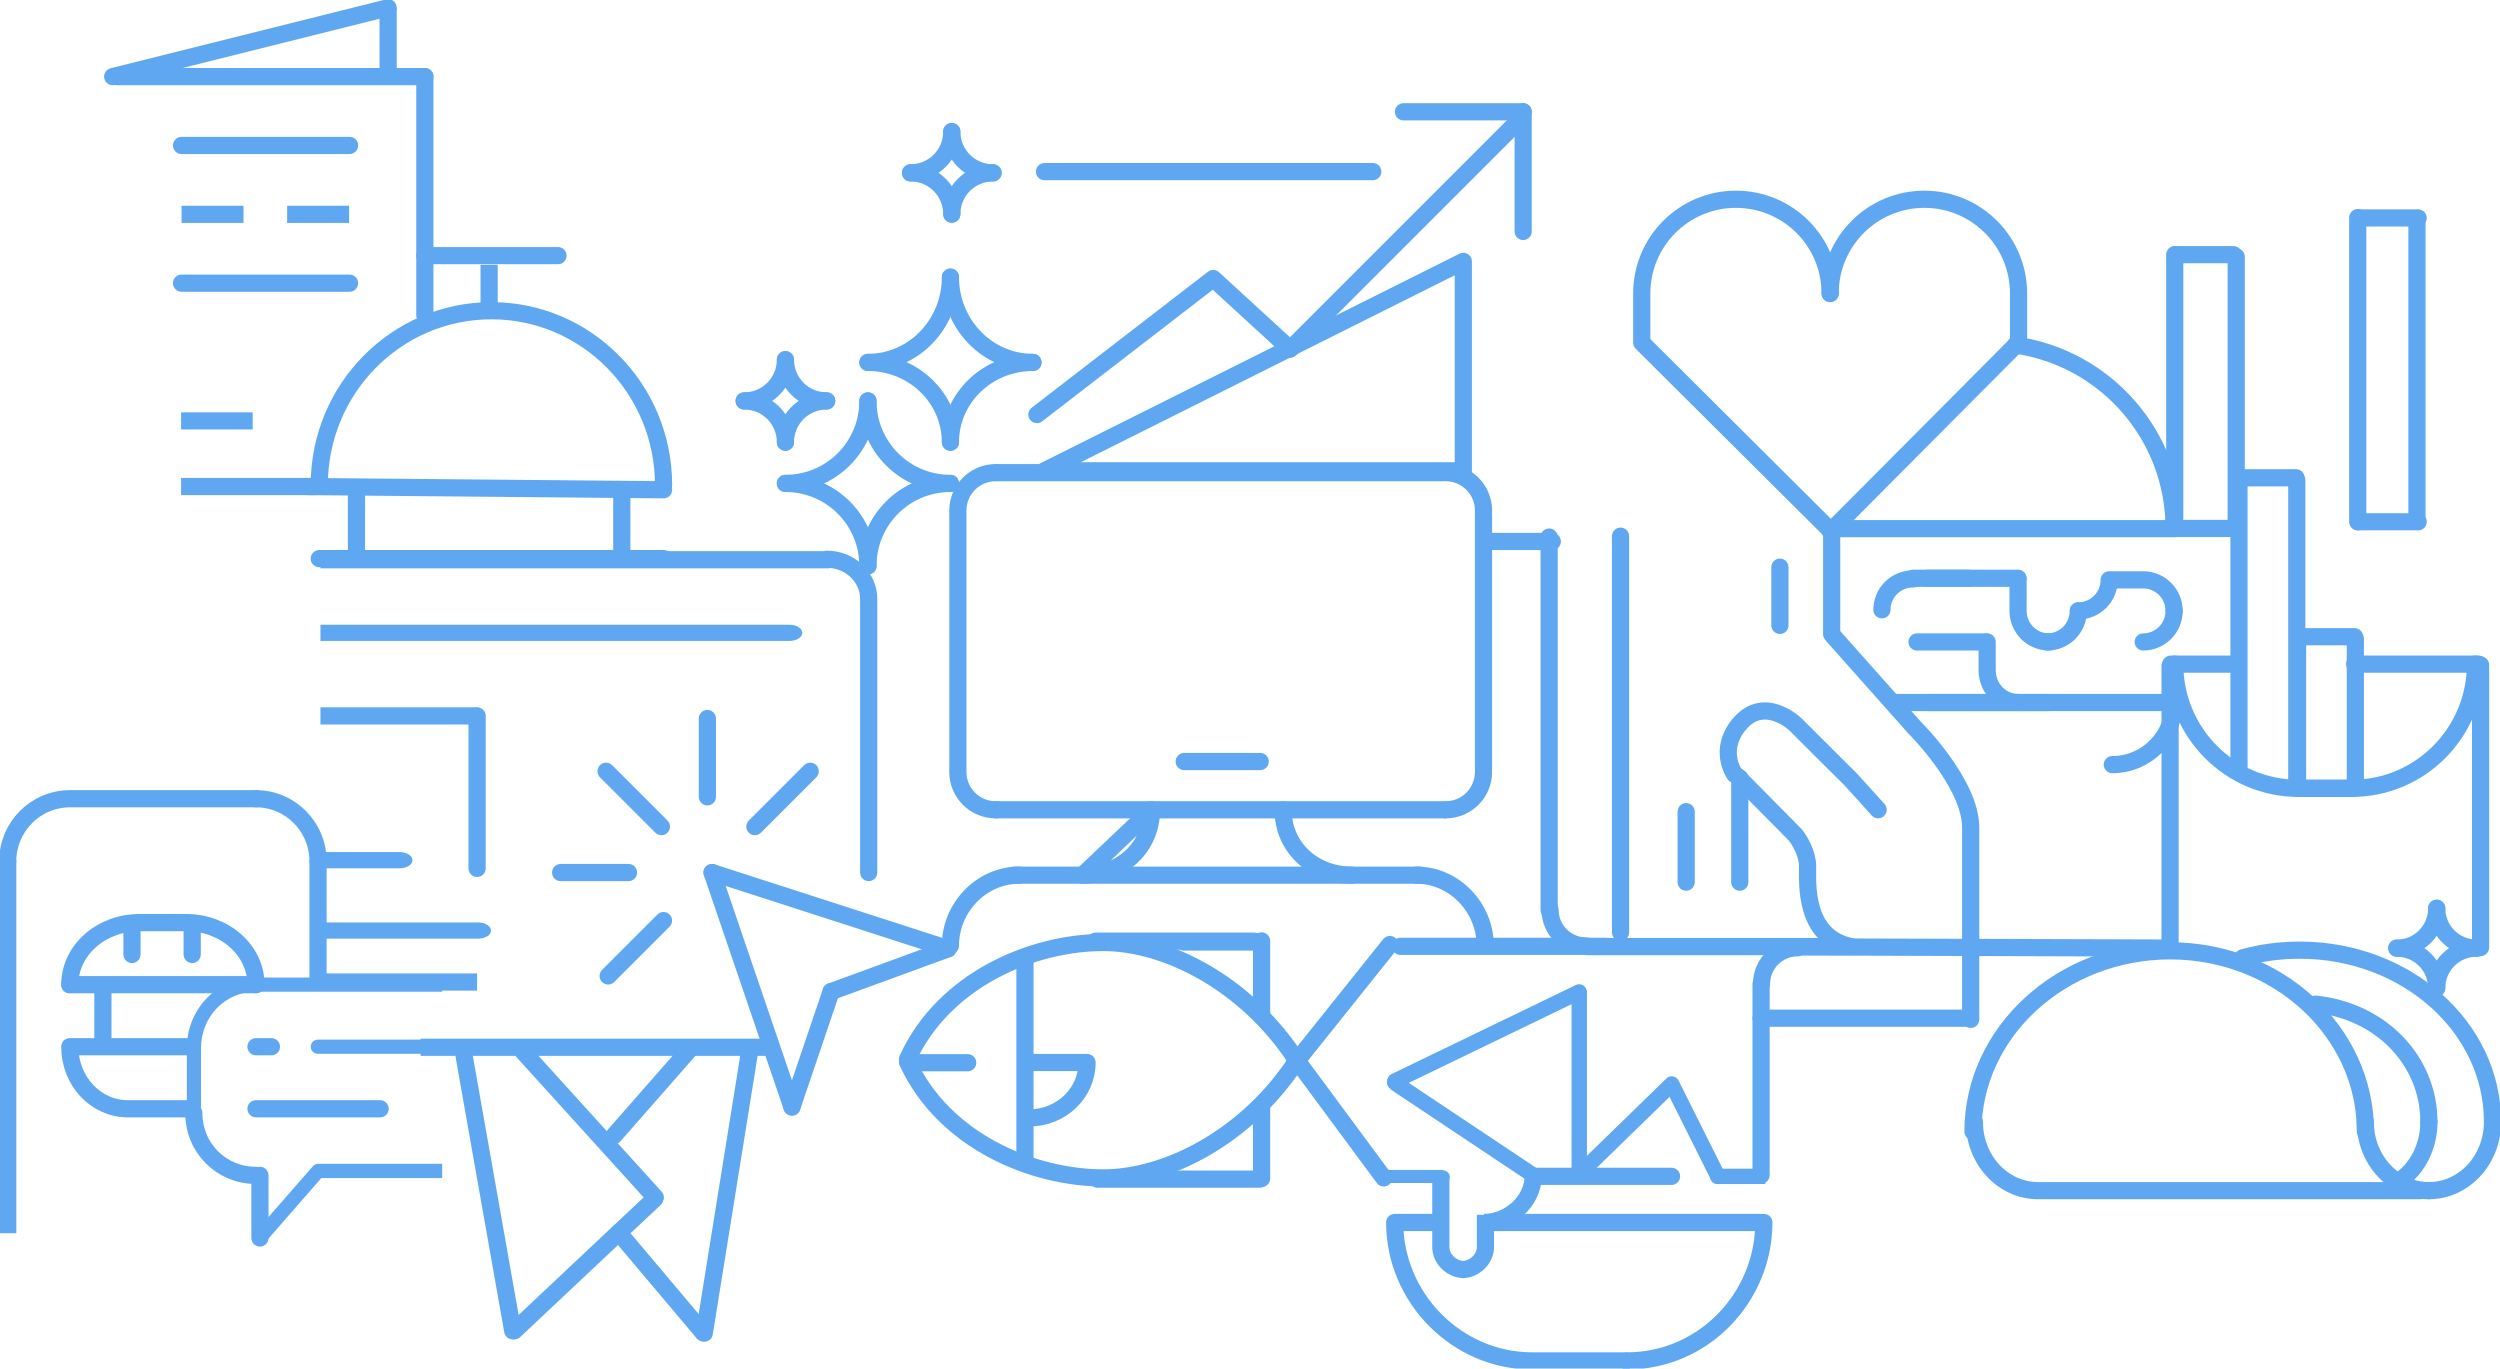 <svg width="800" height="438" viewBox="0 0 800 438" fill="none" xmlns="http://www.w3.org/2000/svg">
<g clip-path="url(#clip0_6284_27572)">
<path d="M585.649 93.909C585.649 77.26 572.153 63.765 555.504 63.765C538.856 63.765 525.36 77.26 525.36 93.909V108.401" stroke="#5FA8F1" stroke-width="5.5" stroke-linecap="round"/>
<path d="M585.649 93.909C585.649 77.26 599.145 63.764 615.793 63.764C632.441 63.764 645.937 77.26 645.937 93.909V108.594" stroke="#5FA8F1" stroke-width="5.5" stroke-linecap="round"/>
<path d="M525.36 109.642L585.648 169.654" stroke="#5FA8F1" stroke-width="5.5" stroke-linecap="round"/>
<path d="M645.858 109.642L585.706 170.072" stroke="#5FA8F1" stroke-width="5.5" stroke-linecap="round"/>
<path d="M734.971 153.635V250.28" stroke="#5FA8F1" stroke-width="5.5" stroke-linecap="round" stroke-linejoin="round"/>
<path d="M754.479 69.653V166.991" stroke="#5FA8F1" stroke-width="5.5" stroke-linecap="round" stroke-linejoin="round"/>
<path d="M695.917 81.498V166.656" stroke="#5FA8F1" stroke-width="5.5" stroke-linecap="round" stroke-linejoin="round"/>
<path d="M715.586 82.167V166.655" stroke="#5FA8F1" stroke-width="5.5" stroke-linecap="round" stroke-linejoin="round"/>
<path d="M773.423 70.404V166.656" stroke="#5FA8F1" stroke-width="5.5" stroke-linecap="round" stroke-linejoin="round"/>
<path d="M716.479 245.808V152.89H734.723" stroke="#5FA8F1" stroke-width="5.5" stroke-linecap="round" stroke-linejoin="round"/>
<path d="M753.712 204.505V252.065" stroke="#5FA8F1" stroke-width="5.5" stroke-linecap="round" stroke-linejoin="round"/>
<path d="M735.222 252.054V203.759H753.465" stroke="#5FA8F1" stroke-width="5.5" stroke-linecap="round" stroke-linejoin="round"/>
<path d="M695.176 169.114H713.717" stroke="#5FA8F1" stroke-width="5.5" stroke-linecap="round" stroke-linejoin="round"/>
<path d="M696.158 81.498H705.428H714.698" stroke="#5FA8F1" stroke-width="5.5" stroke-linecap="round" stroke-linejoin="round"/>
<path d="M586.477 169.164H695.714C695.714 139.16 673.662 114.553 644.958 110.417" stroke="#5FA8F1" stroke-width="5.5" stroke-linecap="round" stroke-linejoin="round"/>
<path d="M773.811 69.734H754.75M773.811 166.965H754.75H773.811Z" stroke="#5FA8F1" stroke-width="5.5" stroke-linecap="round" stroke-linejoin="round"/>
<path d="M714.699 212.516H694.675" stroke="#5FA8F1" stroke-width="5.5" stroke-linecap="round" stroke-linejoin="round"/>
<path d="M694.428 213.013V304.031" stroke="#5FA8F1" stroke-width="5.5" stroke-linecap="round" stroke-linejoin="round"/>
<path d="M793.78 212.791V303.212" stroke="#5FA8F1" stroke-width="5.5" stroke-linecap="round" stroke-linejoin="round"/>
<path d="M675.936 244.678C686.859 244.678 695.714 235.78 695.714 224.803H617.101" stroke="#5FA8F1" stroke-width="5.5" stroke-linecap="round" stroke-linejoin="round"/>
<path d="M655.663 224.803H605.746" stroke="#5FA8F1" stroke-width="5.5" stroke-linecap="round" stroke-linejoin="round"/>
<path d="M645.777 185.052H616.854" stroke="#5FA8F1" stroke-width="5.5" stroke-linecap="round" stroke-linejoin="round"/>
<path d="M612.238 185.052H629.928" stroke="#5FA8F1" stroke-width="5.5" stroke-linecap="round" stroke-linejoin="round"/>
<path d="M635.355 205.424H613.451" stroke="#5FA8F1" stroke-width="5.5" stroke-linecap="round" stroke-linejoin="round"/>
<path d="M685.825 205.424C691.287 205.424 695.714 200.974 695.714 195.486" stroke="#5FA8F1" stroke-width="5.5" stroke-linecap="round"/>
<path d="M695.917 212.516C695.917 234.469 713.626 252.266 735.47 252.266H752.922" stroke="#5FA8F1" stroke-width="5.5" stroke-linecap="round"/>
<path d="M792.149 212.516C792.149 234.469 774.441 252.266 752.596 252.266H735.145" stroke="#5FA8F1" stroke-width="5.5" stroke-linecap="round"/>
<path d="M674.946 185.549C674.946 191.038 670.519 195.486 665.057 195.486" stroke="#5FA8F1" stroke-width="5.5" stroke-linecap="round"/>
<path d="M695.714 195.486C695.714 189.998 691.286 185.549 685.825 185.549H676.184" stroke="#5FA8F1" stroke-width="5.5" stroke-linecap="round"/>
<path d="M665.06 195.486C665.06 200.975 660.633 205.424 655.171 205.424" stroke="#5FA8F1" stroke-width="5.5" stroke-linecap="round"/>
<path d="M612.154 185.248C606.665 185.248 602.216 189.675 602.216 195.137" stroke="#5FA8F1" stroke-width="5.5" stroke-linecap="round"/>
<path d="M655.666 205.424C650.205 205.424 645.777 200.975 645.777 195.486V185.3" stroke="#5FA8F1" stroke-width="5.5" stroke-linecap="round"/>
<path d="M645.777 224.803C640.317 224.803 635.889 220.18 635.889 214.478V205.424" stroke="#5FA8F1" stroke-width="5.5" stroke-linecap="round"/>
<path d="M793.122 212.516H753.493" stroke="#5FA8F1" stroke-width="5.5" stroke-linecap="round" stroke-linejoin="round"/>
<path d="M756.891 359.016C756.891 371.159 766.004 381.003 777.246 381.003" stroke="#5FA8F1" stroke-width="5.5" stroke-linecap="round" stroke-linejoin="round"/>
<path d="M631.808 359.016C631.808 371.159 640.921 381.003 652.163 381.003H774.338" stroke="#5FA8F1" stroke-width="5.5" stroke-linecap="round" stroke-linejoin="round"/>
<path d="M777.248 381.003C788.49 381.003 797.603 371.159 797.603 359.016" stroke="#5FA8F1" stroke-width="5.5" stroke-linecap="round" stroke-linejoin="round"/>
<path d="M777.246 359.016C777.246 367.024 773.479 374.031 767.852 377.862" stroke="#5FA8F1" stroke-width="5.5" stroke-linecap="round" stroke-linejoin="round"/>
<path d="M631.356 362.091C631.356 330.155 659.878 304.266 694.413 304.266C728.949 304.266 756.945 330.155 756.945 362.091" stroke="#5FA8F1" stroke-width="5.5" stroke-linecap="round" stroke-linejoin="round"/>
<path d="M777.246 359.016C777.246 339.589 762.139 323.571 740.971 321.325" stroke="#5FA8F1" stroke-width="5.5" stroke-linecap="round" stroke-linejoin="round"/>
<path d="M797.603 359.016C797.603 328.659 769.976 304.05 735.897 304.05C729.58 304.05 723.486 304.895 717.747 306.465" stroke="#5FA8F1" stroke-width="5.5" stroke-linecap="round" stroke-linejoin="round"/>
<path d="M555.879 248.338L574.497 267.164C575.81 268.793 578.436 273.094 578.436 277.258C578.436 282.464 577.221 299.952 592.433 302.92H507.871M586.132 202.91V169.901V202.91ZM495.725 171.861V291.14V171.861Z" stroke="#5FA8F1" stroke-width="5.5" stroke-linecap="round" stroke-linejoin="round"/>
<path d="M586.628 203.545L612.684 232.854C612.684 232.854 630.62 250.652 630.62 264.822C630.62 282.701 630.62 326.201 630.62 326.201" stroke="#5FA8F1" stroke-width="5.5" stroke-linecap="round" stroke-linejoin="round"/>
<path d="M555.075 247.767C555.075 247.767 549.625 240.062 556.562 231.765C564.556 222.203 574.498 231.765 574.498 231.765L592.435 249.644L600.995 259.107" stroke="#5FA8F1" stroke-width="5.5" stroke-linecap="round" stroke-linejoin="round"/>
<path d="M507.583 302.708C501.194 302.708 496.015 297.528 496.015 291.14" stroke="#5FA8F1" stroke-width="5.5" stroke-miterlimit="10" stroke-linecap="round" stroke-linejoin="round"/>
<path d="M563.689 314.854C563.689 308.465 568.868 303.286 575.257 303.286" stroke="#5FA8F1" stroke-width="5.5" stroke-miterlimit="10" stroke-linecap="round" stroke-linejoin="round"/>
<path d="M518.572 171.572V298.37" stroke="#5FA8F1" stroke-width="5.5" stroke-miterlimit="10" stroke-linecap="round" stroke-linejoin="round"/>
<path d="M539.57 259.73V282.287" stroke="#5FA8F1" stroke-width="5.5" stroke-miterlimit="10" stroke-linecap="round" stroke-linejoin="round"/>
<path d="M556.728 248.946V282.287" stroke="#5FA8F1" stroke-width="5.5" stroke-miterlimit="10" stroke-linecap="round" stroke-linejoin="round"/>
<path d="M569.57 181.489V200.125" stroke="#5FA8F1" stroke-width="5.5" stroke-miterlimit="10" stroke-linecap="round" stroke-linejoin="round"/>
<path d="M563.541 314.933V376.051" stroke="#5FA8F1" stroke-width="5.5" stroke-linecap="round" stroke-linejoin="round"/>
<path d="M563.541 325.818H629.682" stroke="#5FA8F1" stroke-width="5.5" stroke-linecap="round" stroke-linejoin="round"/>
<path d="M574.388 302.996L693.972 303.384" stroke="#5FA8F1" stroke-width="5.5" stroke-linecap="round" stroke-linejoin="round"/>
<path d="M324.446 280.054H454.354" stroke="#5FA8F1" stroke-width="5.5" stroke-linecap="round" stroke-linejoin="round"/>
<path d="M474.721 163.358C474.721 156.67 469.299 151.248 462.61 151.248" stroke="#5FA8F1" stroke-width="5.5" stroke-linecap="round" stroke-linejoin="round"/>
<path d="M306.519 163.358C306.519 156.67 311.941 151.248 318.629 151.248" stroke="#5FA8F1" stroke-width="5.5" stroke-linecap="round" stroke-linejoin="round"/>
<path d="M462.61 259.137C469.299 259.137 474.721 253.716 474.721 247.027" stroke="#5FA8F1" stroke-width="5.5" stroke-linecap="round" stroke-linejoin="round"/>
<path d="M318.629 259.137C311.941 259.137 306.519 253.716 306.519 247.027" stroke="#5FA8F1" stroke-width="5.5" stroke-linecap="round" stroke-linejoin="round"/>
<path d="M319.02 151.248H461.508" stroke="#5FA8F1" stroke-width="5.5" stroke-linecap="round" stroke-linejoin="round"/>
<path d="M318.745 259.137H462.336" stroke="#5FA8F1" stroke-width="5.5" stroke-linecap="round" stroke-linejoin="round"/>
<path d="M475.273 302.624C475.273 290.464 465.414 280.054 453.254 280.054" stroke="#5FA8F1" stroke-width="5.5" stroke-linecap="round" stroke-linejoin="round"/>
<path d="M304.129 302.624C304.129 290.464 313.987 280.054 326.147 280.054" stroke="#5FA8F1" stroke-width="5.5" stroke-linecap="round" stroke-linejoin="round"/>
<path d="M410.591 259.137C410.591 271.298 420.449 280.054 432.609 280.054M368.482 259.137C368.482 271.298 358.623 280.054 346.463 280.054L368.482 259.137Z" stroke="#5FA8F1" stroke-width="5.5" stroke-linecap="round" stroke-linejoin="round"/>
<path d="M474.721 164.459V245.927" stroke="#5FA8F1" stroke-width="5.5" stroke-linecap="round" stroke-linejoin="round"/>
<path d="M306.519 164.459V245.927" stroke="#5FA8F1" stroke-width="5.5" stroke-linecap="round" stroke-linejoin="round"/>
<path d="M474.721 173.266H496.739" stroke="#5FA8F1" stroke-width="5.5" stroke-linecap="round" stroke-linejoin="round"/>
<path d="M378.941 243.691H403.263M378.941 301.452H403.263H378.941Z" stroke="#5FA8F1" stroke-width="5.5" stroke-linecap="round" stroke-linejoin="round"/>
<path d="M264.618 178.966C271.97 178.966 277.984 184.647 277.984 191.664V279.217" stroke="#5FA8F1" stroke-width="5.5" stroke-linecap="round" stroke-linejoin="round"/>
<path d="M265.955 317.313L303.381 303.612" stroke="#5FA8F1" stroke-width="5.5" stroke-linecap="round"/>
<path d="M253.423 354.239L265.955 317.313" stroke="#5FA8F1" stroke-width="5.5" stroke-linecap="round"/>
<path d="M227.858 279.217L303.381 303.612" stroke="#5FA8F1" stroke-width="5.5" stroke-linecap="round"/>
<path d="M227.858 279.217L253.423 354.239" stroke="#5FA8F1" stroke-width="5.5" stroke-linecap="round"/>
<path d="M226.355 229.927V254.99" stroke="#5FA8F1" stroke-width="5.5" stroke-linecap="round"/>
<path d="M259.271 246.803L241.56 264.514" stroke="#5FA8F1" stroke-width="5.5" stroke-linecap="round"/>
<path d="M193.94 246.803L211.651 264.514" stroke="#5FA8F1" stroke-width="5.5" stroke-linecap="round"/>
<path d="M194.609 312.3L212.32 294.589" stroke="#5FA8F1" stroke-width="5.5" stroke-linecap="round"/>
<path d="M179.403 279.217H201.124" stroke="#5FA8F1" stroke-width="5.5" stroke-linecap="round"/>
<path d="M252.556 205.104C254.889 205.104 256.722 203.961 256.722 202.506C256.722 201.051 254.889 199.908 252.556 199.908V205.104ZM102.543 205.104H252.556V199.908H102.543V205.104Z" fill="#5FA8F1"/>
<path d="M102.543 229.091H152.67" stroke="#5FA8F1" stroke-width="5.5"/>
<path d="M127.786 277.863C130.143 277.863 131.993 276.72 131.993 275.265C131.993 273.81 130.143 272.666 127.786 272.666V277.863ZM102.543 277.863H127.786V272.666H102.543V277.863Z" fill="#5FA8F1"/>
<path d="M152.915 300.384C155.266 300.384 157.113 299.241 157.113 297.786C157.113 296.33 155.266 295.187 152.915 295.187V300.384ZM102.543 300.384H152.915V295.187H102.543V300.384Z" fill="#5FA8F1"/>
<path d="M152.67 229.091V277.88" stroke="#5FA8F1" stroke-width="5.5" stroke-linecap="round"/>
<path d="M102.543 179.119H265.385" stroke="#5FA8F1" stroke-width="5.5"/>
<path d="M102.543 314.243H152.67" stroke="#5FA8F1" stroke-width="5.5"/>
<path d="M264.536 128.294C257.231 128.294 251.335 122.398 251.335 115.094" stroke="#5FA8F1" stroke-width="5.5" stroke-linecap="round"/>
<path d="M264.536 128.294C257.231 128.294 251.335 134.191 251.335 141.494" stroke="#5FA8F1" stroke-width="5.5" stroke-linecap="round"/>
<path d="M238.134 128.294C245.439 128.294 251.335 122.398 251.335 115.094" stroke="#5FA8F1" stroke-width="5.5" stroke-linecap="round"/>
<path d="M238.134 128.294C245.439 128.294 251.335 134.191 251.335 141.494" stroke="#5FA8F1" stroke-width="5.5" stroke-linecap="round"/>
<path d="M304.138 154.695C289.529 154.695 277.737 142.903 277.737 128.294" stroke="#5FA8F1" stroke-width="5.5" stroke-linecap="round"/>
<path d="M304.138 154.694C289.529 154.694 277.737 166.487 277.737 181.096" stroke="#5FA8F1" stroke-width="5.5" stroke-linecap="round"/>
<path d="M251.335 154.695C265.944 154.695 277.736 142.903 277.736 128.294" stroke="#5FA8F1" stroke-width="5.5" stroke-linecap="round"/>
<path d="M251.335 154.694C265.944 154.694 277.736 166.487 277.736 181.096" stroke="#5FA8F1" stroke-width="5.5" stroke-linecap="round"/>
<path d="M330.539 115.974C315.93 115.974 304.138 103.741 304.138 88.693" stroke="#5FA8F1" stroke-width="5.5" stroke-linecap="round"/>
<path d="M330.539 115.974C315.93 115.974 304.138 127.414 304.138 141.494" stroke="#5FA8F1" stroke-width="5.5" stroke-linecap="round"/>
<path d="M277.737 115.974C292.346 115.974 304.138 103.741 304.138 88.693" stroke="#5FA8F1" stroke-width="5.5" stroke-linecap="round"/>
<path d="M277.737 115.974C292.346 115.974 304.138 127.414 304.138 141.494" stroke="#5FA8F1" stroke-width="5.5" stroke-linecap="round"/>
<path d="M2.474 275.622C2.474 264.562 11.394 255.596 22.396 255.596H81.914" stroke="#5FA8F1" stroke-width="5.5" stroke-linecap="round" stroke-linejoin="round"/>
<path d="M81.914 255.596C92.882 255.596 101.774 264.562 101.774 275.622" stroke="#5FA8F1" stroke-width="5.5" stroke-linecap="round" stroke-linejoin="round"/>
<path d="M2.474 394.615V275.456" stroke="#5FA8F1" stroke-width="5.5" stroke-linejoin="round"/>
<path d="M101.774 314.352V275.622" stroke="#5FA8F1" stroke-width="5.5" stroke-linecap="round" stroke-linejoin="round"/>
<path d="M81.914 334.949H86.854" stroke="#5FA8F1" stroke-width="5.5" stroke-linecap="round" stroke-linejoin="round"/>
<path d="M59.787 353.806C59.787 355.059 60.802 356.074 62.055 356.074C63.307 356.074 64.323 355.059 64.323 353.806H59.787ZM64.323 335.466C64.323 325.132 72.202 317.356 81.824 317.356V312.82C69.609 312.82 59.787 322.714 59.787 335.466H64.323ZM81.824 317.356H141.494V312.82H81.824V317.356ZM59.787 335.466V353.806H64.323V335.466H59.787Z" fill="#5FA8F1"/>
<path d="M62.015 356.098C62.015 367.442 70.901 376.125 81.862 376.125" stroke="#5FA8F1" stroke-width="5.5" stroke-miterlimit="10" stroke-linecap="round" stroke-linejoin="round"/>
<path d="M83.183 376.125V396.152" stroke="#5FA8F1" stroke-width="5.5" stroke-linecap="round"/>
<path d="M81.428 394.593C80.604 395.537 80.694 396.977 81.63 397.809C82.566 398.641 83.992 398.55 84.817 397.606L81.428 394.593ZM101.812 374.697V372.418C101.164 372.418 100.547 372.699 100.118 373.191L101.812 374.697ZM84.817 397.606L103.506 376.203L100.118 373.191L81.428 394.593L84.817 397.606ZM101.812 376.975H141.494V372.418H101.812V376.975Z" fill="#5FA8F1"/>
<path d="M101.709 332.68C100.456 332.68 99.441 333.696 99.441 334.949C99.441 336.2 100.456 337.217 101.709 337.217V332.68ZM141.402 332.68H101.709V337.217H141.402V332.68Z" fill="#5FA8F1"/>
<path d="M121.634 354.808H81.914" stroke="#5FA8F1" stroke-width="5.5" stroke-linecap="round" stroke-linejoin="round"/>
<path d="M22.334 315.088C22.334 304.12 32.33 295.228 44.66 295.228H59.588C71.918 295.228 81.914 304.12 81.914 315.088" stroke="#5FA8F1" stroke-width="5.5" stroke-linecap="round"/>
<path d="M63.378 334.948H22.334C22.334 345.916 30.627 354.808 40.856 354.808H62.185" stroke="#5FA8F1" stroke-width="5.5" stroke-linejoin="round"/>
<path d="M81.914 315.088H22.334" stroke="#5FA8F1" stroke-width="5.5" stroke-linecap="round"/>
<path d="M32.926 315.75V334.286" stroke="#5FA8F1" stroke-width="5.5" stroke-linecap="round"/>
<path d="M42.234 296.957V305.429" stroke="#5FA8F1" stroke-width="5.5" stroke-linecap="round"/>
<path d="M61.497 296.957V305.429" stroke="#5FA8F1" stroke-width="5.5" stroke-linecap="round"/>
<path d="M487.408 35.773H449.114" stroke="#5FA8F1" stroke-width="5.5" stroke-linecap="round" stroke-linejoin="round"/>
<path d="M487.408 35.773V74.067" stroke="#5FA8F1" stroke-width="5.5" stroke-linecap="round" stroke-linejoin="round"/>
<path d="M334.233 150.655H468.261V83.64L334.233 150.655ZM439.286 54.919H334.233H439.286Z" stroke="#5FA8F1" stroke-width="5.5" stroke-linecap="round" stroke-linejoin="round"/>
<path d="M331.807 132.657L388.228 89.129L412.863 111.722L484.6 39.985" stroke="#5FA8F1" stroke-width="5.5" stroke-linecap="round" stroke-linejoin="round"/>
<path d="M317.772 55.31C310.467 55.31 304.571 49.414 304.571 42.109" stroke="#5FA8F1" stroke-width="5.5" stroke-linecap="round"/>
<path d="M317.772 55.31C310.467 55.31 304.571 61.206 304.571 68.511" stroke="#5FA8F1" stroke-width="5.5" stroke-linecap="round"/>
<path d="M291.37 55.31C298.675 55.31 304.571 49.414 304.571 42.109" stroke="#5FA8F1" stroke-width="5.5" stroke-linecap="round"/>
<path d="M291.37 55.31C298.675 55.31 304.571 61.206 304.571 68.511" stroke="#5FA8F1" stroke-width="5.5" stroke-linecap="round"/>
<path d="M792.506 303.413C785.447 303.413 779.747 297.713 779.747 290.653" stroke="#5FA8F1" stroke-width="5.5" stroke-linecap="round"/>
<path d="M792.506 303.413C785.447 303.413 779.747 309.112 779.747 316.172" stroke="#5FA8F1" stroke-width="5.5" stroke-linecap="round"/>
<path d="M766.989 303.413C774.049 303.413 779.748 297.713 779.748 290.653" stroke="#5FA8F1" stroke-width="5.5" stroke-linecap="round"/>
<path d="M766.989 303.413C774.049 303.413 779.748 309.112 779.748 316.172" stroke="#5FA8F1" stroke-width="5.5" stroke-linecap="round"/>
<path d="M114.063 156.869V178.611" stroke="#5FA8F1" stroke-width="5.5" stroke-linecap="round"/>
<path d="M156.517 84.74V97.961" stroke="#5FA8F1" stroke-width="5.5"/>
<path d="M198.972 156.869V178.611" stroke="#5FA8F1" stroke-width="5.5"/>
<path d="M135.951 24.509V100.899" stroke="#5FA8F1" stroke-width="5.5" stroke-linecap="round"/>
<path d="M124.199 2.474V25.979" stroke="#5FA8F1" stroke-width="5.5"/>
<path d="M37.526 24.509H135.951" stroke="#5FA8F1" stroke-width="5.5" stroke-linecap="round"/>
<path d="M98.491 155.694L212.341 156.723" stroke="#5FA8F1" stroke-width="5.5" stroke-linecap="round"/>
<path d="M102.163 178.758H212.341" stroke="#5FA8F1" stroke-width="5.5" stroke-linecap="round"/>
<path d="M91.88 68.581H111.712H91.88ZM58.093 68.581H77.925H58.093Z" stroke="#5FA8F1" stroke-width="5.5" stroke-linecap="round"/>
<path d="M58.093 46.545H111.859" stroke="#5FA8F1" stroke-width="5.5" stroke-linecap="round"/>
<path d="M58.093 90.616H111.859" stroke="#5FA8F1" stroke-width="5.5" stroke-linecap="round"/>
<path d="M135.951 81.802H178.553" stroke="#5FA8F1" stroke-width="5.5" stroke-linecap="round"/>
<path d="M57.945 134.687H80.862H57.945ZM57.945 155.694H101.135H57.945Z" stroke="#5FA8F1" stroke-width="5.5" stroke-linecap="round"/>
<path d="M36.057 24.51L124.199 2.474" stroke="#5FA8F1" stroke-width="5.5" stroke-linecap="round"/>
<path d="M212.341 155.254C212.341 124.404 187.661 99.431 157.252 99.431C126.843 99.431 102.163 124.404 102.163 155.254" stroke="#5FA8F1" stroke-width="5.5" stroke-linecap="round"/>
<path d="M134.592 335.134H248.928" stroke="#5FA8F1" stroke-width="5.5" stroke-linejoin="round"/>
<path d="M148.512 337.891L164.068 425.852" stroke="#5FA8F1" stroke-width="5.5" stroke-linecap="round" stroke-linejoin="round"/>
<path d="M167.358 336.495L209.691 383.184" stroke="#5FA8F1" stroke-width="5.5" stroke-linecap="round" stroke-linejoin="round"/>
<path d="M225 426.448L198.003 394.43" stroke="#5FA8F1" stroke-width="5.5" stroke-linecap="round" stroke-linejoin="round"/>
<path d="M239.75 337.239L225.373 426.606" stroke="#5FA8F1" stroke-width="5.5" stroke-linecap="round"/>
<path d="M220.496 336.02L196.53 363.337" stroke="#5FA8F1" stroke-width="5.5" stroke-linecap="round" stroke-linejoin="round"/>
<path d="M164.572 425.858L209.485 383.619" stroke="#5FA8F1" stroke-width="5.5" stroke-linecap="round" stroke-linejoin="round"/>
<path d="M290.419 339.865C302.101 365.223 330.507 376.93 353.074 376.93C373.25 376.93 398.768 363.933 414.666 339.865L444.758 302.247" stroke="#5FA8F1" stroke-width="5.5" stroke-linecap="round" stroke-linejoin="round"/>
<path d="M290.42 338.899C302.101 313.377 330.508 301.596 353.074 301.596C373.251 301.596 398.769 314.676 414.666 338.899L442.793 376.93" stroke="#5FA8F1" stroke-width="5.5" stroke-linecap="round" stroke-linejoin="round"/>
<path d="M329.374 357.726C339.581 357.726 347.856 349.791 347.856 340.001H328.624" stroke="#5FA8F1" stroke-width="5.5" stroke-linecap="round" stroke-linejoin="round"/>
<path d="M309.665 340.069H291.913" stroke="#5FA8F1" stroke-width="5.5" stroke-linecap="round" stroke-linejoin="round"/>
<path d="M327.984 305.178V373.134" stroke="#5FA8F1" stroke-width="5.5"/>
<path d="M403.709 377.116V354.114" stroke="#5FA8F1" stroke-width="5.5" stroke-linecap="round"/>
<path d="M403.709 324.802V301.096" stroke="#5FA8F1" stroke-width="5.5" stroke-linecap="round"/>
<path d="M350.58 301.17H401.266" stroke="#5FA8F1" stroke-width="5.5" stroke-linecap="round"/>
<path d="M351.192 377.32H403.099" stroke="#5FA8F1" stroke-width="5.5" stroke-linecap="round"/>
<path d="M460.572 391.192H446.299C446.299 415.113 465.987 435.491 490.302 435.491H520.13" stroke="#5FA8F1" stroke-width="5.5" stroke-linecap="round" stroke-linejoin="round"/>
<path d="M477.8 391.192H563.444" stroke="#5FA8F1" stroke-width="5.5" stroke-linecap="round" stroke-linejoin="round"/>
<path d="M491.089 376.426H534.897" stroke="#5FA8F1" stroke-width="5.5" stroke-linecap="round" stroke-linejoin="round"/>
<path d="M461.043 378.563C462.649 378.563 463.91 377.642 463.91 376.469C463.91 375.297 462.649 374.377 461.043 374.377V378.563ZM443.817 378.563H461.043V374.377H443.817V378.563Z" fill="#5FA8F1"/>
<path d="M549.663 378.888C548.285 378.888 547.202 377.805 547.202 376.426C547.202 375.048 548.285 373.965 549.663 373.965V378.888ZM564.921 378.888H549.663V373.965H564.921V378.888Z" fill="#5FA8F1"/>
<path d="M507.825 375.934C507.825 377.312 506.742 378.395 505.364 378.395C503.985 378.395 502.903 377.312 502.903 375.934H507.825ZM507.825 316.868V375.934H502.903V316.868H507.825Z" fill="#5FA8F1"/>
<path d="M444.92 348.469C443.838 347.681 443.443 346.205 444.231 345.024C445.019 343.941 446.495 343.546 447.677 344.334L444.92 348.469ZM491.975 373.965C493.058 374.753 493.452 376.229 492.665 377.41C491.877 378.493 490.4 378.888 489.219 378.1L491.975 373.965ZM447.677 344.433L491.975 373.965L489.219 378.1L444.92 348.567L447.677 344.433Z" fill="#5FA8F1"/>
<path d="M447.382 348.173C446.201 348.764 444.725 348.271 444.134 346.991C443.543 345.81 444.035 344.333 445.216 343.743L447.382 348.173ZM504.282 315.195C505.463 314.605 506.94 315.096 507.531 316.376C508.121 317.557 507.629 319.034 506.349 319.625L504.282 315.195ZM445.216 343.743L504.282 315.195L506.448 319.625L447.382 348.173L445.216 343.743Z" fill="#5FA8F1"/>
<path d="M533.222 345.121C534.207 344.137 535.782 344.235 536.668 345.121C537.653 346.106 537.554 347.681 536.668 348.567L533.222 345.121ZM507.136 377.41C506.151 378.394 504.576 378.296 503.69 377.41C502.705 376.426 502.804 374.85 503.69 373.965L507.136 377.41ZM536.668 348.665L507.136 377.41L503.69 373.866L533.222 345.121L536.668 348.665Z" fill="#5FA8F1"/>
<path d="M551.927 375.343C552.517 376.524 552.025 378.001 550.844 378.69C549.663 379.281 548.186 378.788 547.497 377.607L551.927 375.343ZM537.16 345.81L551.927 375.343L547.497 377.508L532.731 347.976L537.16 345.81Z" fill="#5FA8F1"/>
<path d="M520.623 435.491C545.135 435.491 564.429 415.113 564.429 391.192" stroke="#5FA8F1" stroke-width="5.5" stroke-linecap="round" stroke-linejoin="round"/>
<path d="M467.956 406.254C471.795 406.254 475.339 402.906 475.339 399.067V388.731" stroke="#5FA8F1" stroke-width="5.5"/>
<path d="M490.598 376.426C490.598 384.301 483.018 391.192 474.847 391.192" stroke="#5FA8F1" stroke-width="5.5"/>
<path d="M468.448 406.253C464.609 406.253 461.065 402.907 461.065 399.067V376.426" stroke="#5FA8F1" stroke-width="5.5"/>
<path d="M448.148 302.829H513.977" stroke="#5FA8F1" stroke-width="5.5" stroke-linecap="round"/>
</g>
<defs>
<clipPath id="clip0_6284_27572">
<rect width="800" height="437.938" fill="white"/>
</clipPath>
</defs>
</svg>

